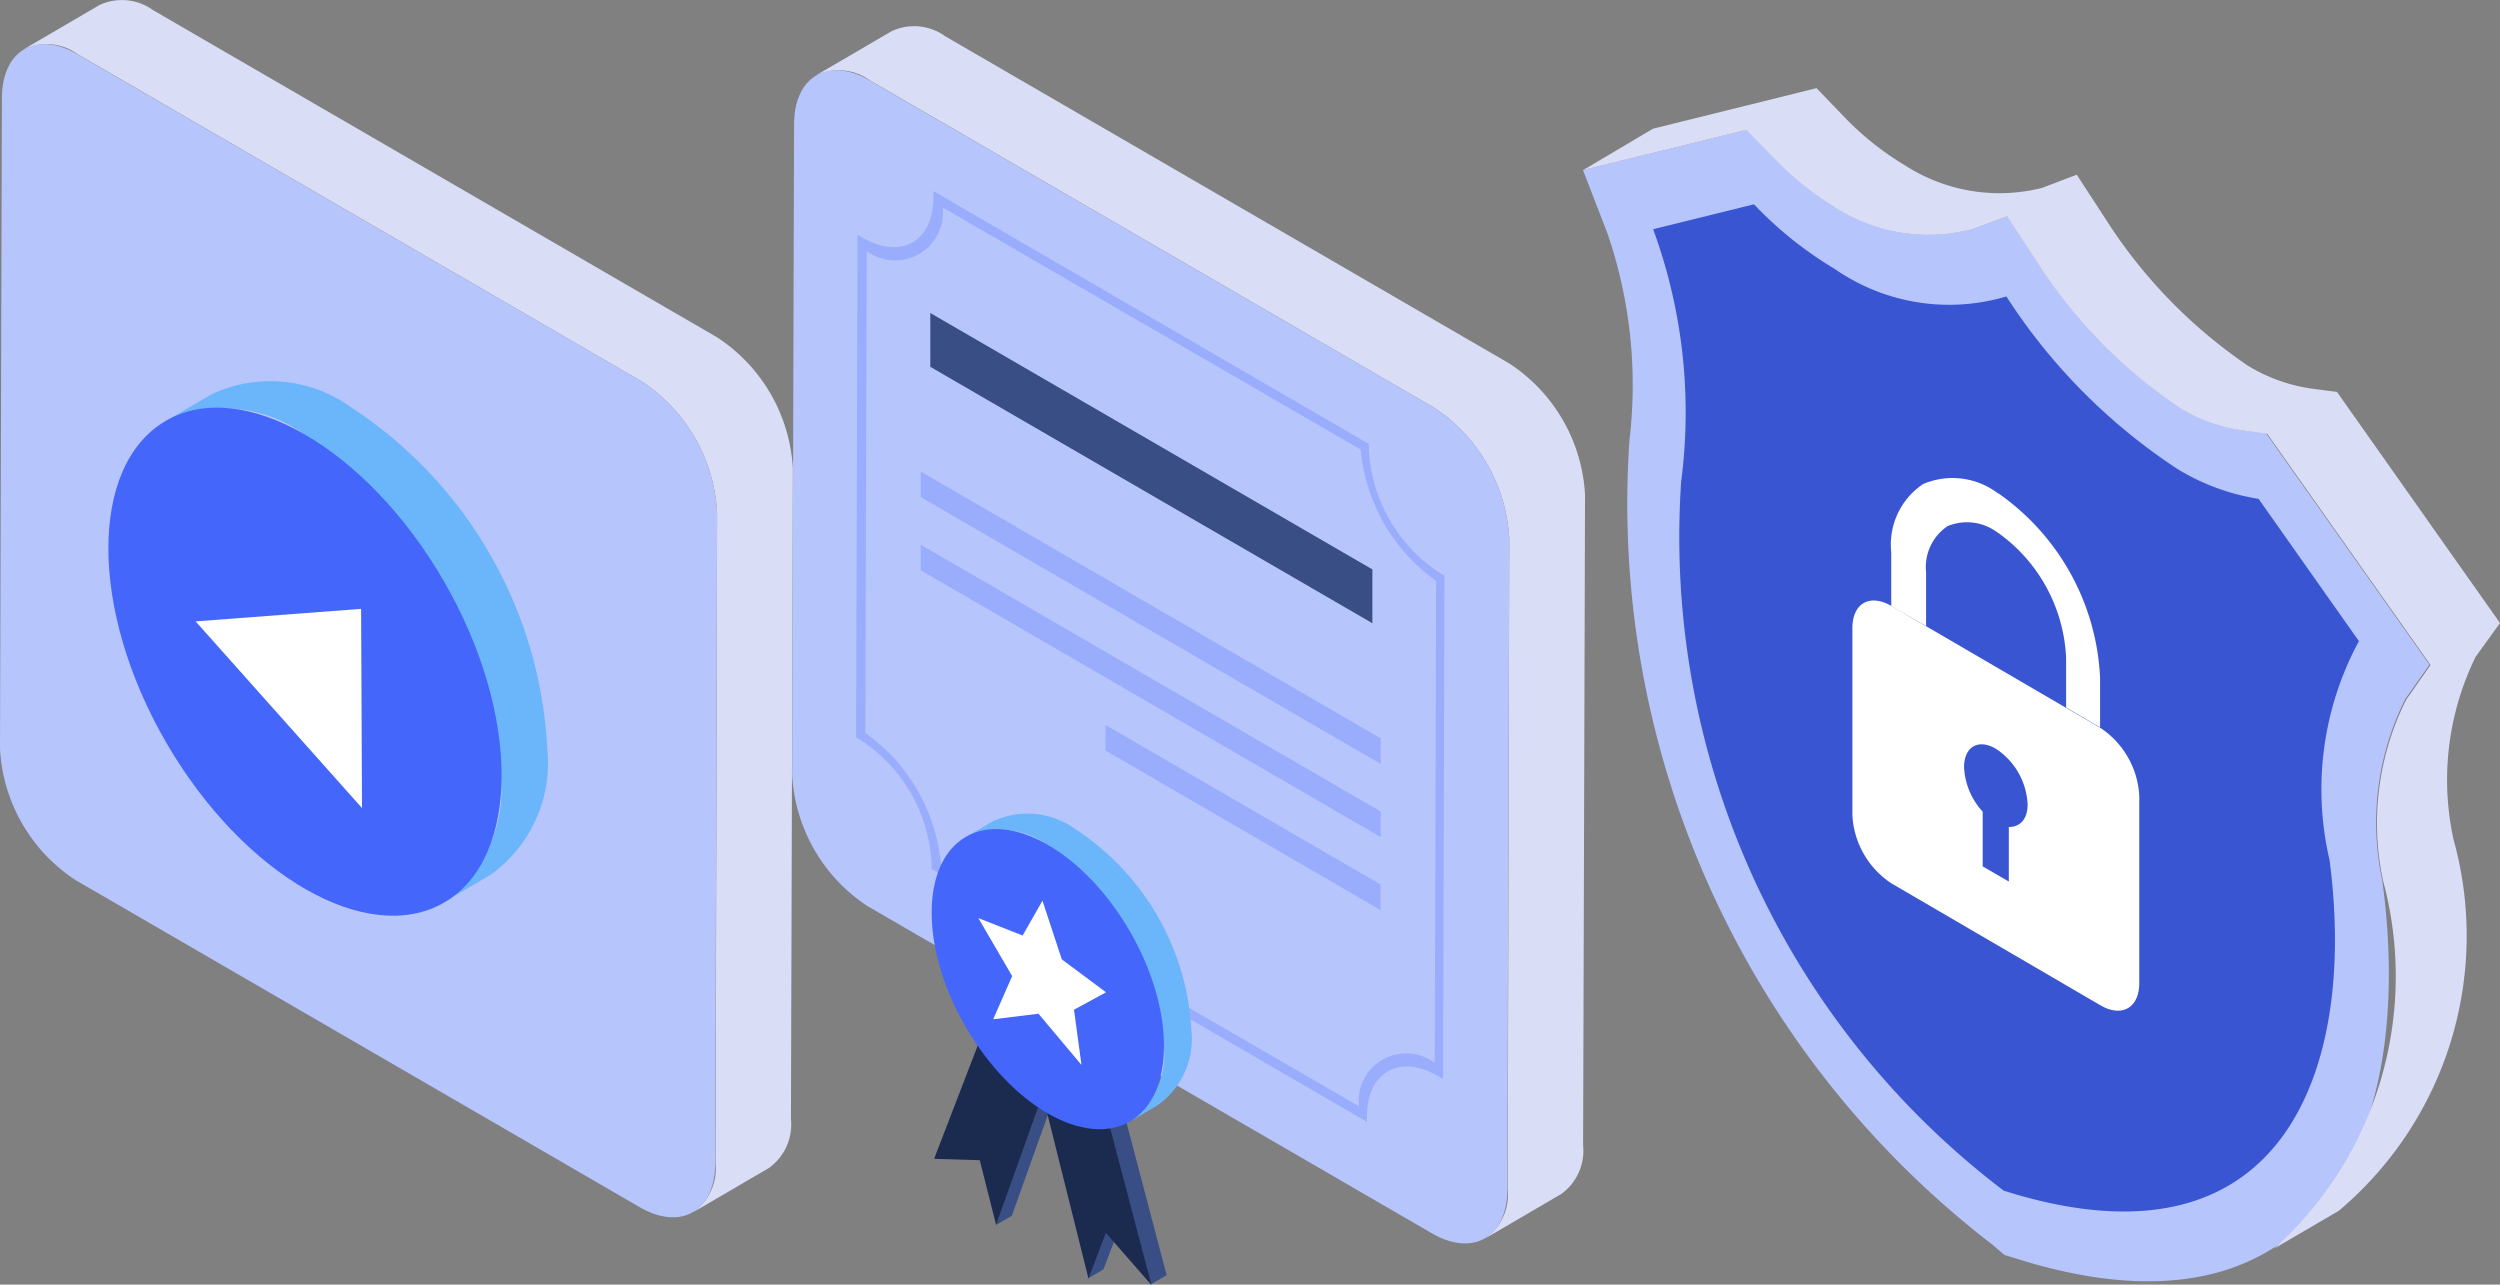 <svg id="A-SDP" xmlns="http://www.w3.org/2000/svg" width="14.353" height="7.375" viewBox="0 0 14.353 7.375">
  <rect x="0" y="0" width="14.353" height="7.375" fill="#808080" stroke="none"/>
  <g id="Grupo_2064" data-name="Grupo 2064" transform="translate(9.088 0.506)">
    <g id="Grupo_2060" data-name="Grupo 2060" transform="translate(0)">
      <g id="Grupo_2059" data-name="Grupo 2059">
        <g id="Grupo_2056" data-name="Grupo 2056" transform="translate(0 0.239)">
          <path id="Caminho_2919" data-name="Caminho 2919" d="M22.95,32.676a1.583,1.583,0,0,0-.132,1.04c.2,1.471-.378,2.716-2.1,2.172l-.069-.021-.069-.059a5.366,5.366,0,0,1-2.084-4.619A2.683,2.683,0,0,0,18.369,30l-.14-.362.939-.231.155.159a1.756,1.756,0,0,0,.353.285.99.99,0,0,0,.789.126l.2-.074.2.306a2.878,2.878,0,0,0,.787.791A.925.925,0,0,0,22,31.13l.152.021.937,1.327Z" transform="translate(-18.229 -29.407)" fill="#b7c5fd"/>
        </g>
        <g id="Grupo_2057" data-name="Grupo 2057" transform="translate(0.003)">
          <path id="Caminho_2920" data-name="Caminho 2920" d="M23.5,31.806l-.936-1.327-.154-.02a.969.969,0,0,1-.355-.129,2.9,2.9,0,0,1-.785-.791l-.2-.307-.2.076h0a1,1,0,0,1-.785-.129,1.68,1.68,0,0,1-.355-.284l-.154-.16-.939.233-.4.237.936-.23.155.159a1.756,1.756,0,0,0,.353.285.99.99,0,0,0,.789.126l.2-.074.2.306a2.878,2.878,0,0,0,.787.791.925.925,0,0,0,.355.131l.152.021.937,1.327-.14.2a1.583,1.583,0,0,0-.132,1.04,2.1,2.1,0,0,1-.625,2.11l.371-.217a2.064,2.064,0,0,0,.658-2.132A1.606,1.606,0,0,1,23.36,32Z" transform="translate(-18.238 -28.735)" fill="#d9ddf6"/>
        </g>
        <g id="Grupo_2058" data-name="Grupo 2058" transform="translate(0.403 0.665)">
          <path id="Caminho_2921" data-name="Caminho 2921" d="M21.406,31.138a3.359,3.359,0,0,0,.983.991,1.27,1.27,0,0,0,.465.171l.576.817a1.788,1.788,0,0,0-.169,1.255c.158,1.186-.251,2.412-1.87,1.9A4.712,4.712,0,0,1,19.539,32.2a3.053,3.053,0,0,0-.161-1.448l.579-.143a2.183,2.183,0,0,0,.465.372A1.151,1.151,0,0,0,21.406,31.138Z" transform="translate(-19.378 -30.607)" fill="#3955d1"/>
        </g>
      </g>
    </g>
    <g id="Grupo_2063" data-name="Grupo 2063" transform="translate(1.546 2.239)">
      <g id="Grupo_2061" data-name="Grupo 2061" transform="translate(0 0.703)">
        <path id="Caminho_2922" data-name="Caminho 2922" d="M24.055,37.744a.5.5,0,0,1,.223.389l0,1.076c0,.142-.1.2-.224.127l-1.2-.7a.5.5,0,0,1-.223-.388l0-1.076c0-.144.1-.2.224-.128Zm-.526.569c.064,0,.108-.044.108-.13a.405.405,0,0,0-.182-.319c-.1-.059-.183-.013-.183.106a.407.407,0,0,0,.107.255v.314l.15.087v-.314" transform="translate(-22.63 -37.013)" fill="#fff"/>
      </g>
      <g id="Grupo_2062" data-name="Grupo 2062" transform="translate(0.229)">
        <path id="Caminho_2923" data-name="Caminho 2923" d="M23.886,35.12l.015.009a1.369,1.369,0,0,1,.576,1.054v.284l-.195-.114V36.07a.933.933,0,0,0-.389-.719l-.011-.007a.289.289,0,0,0-.281-.032.283.283,0,0,0-.123.264v.309l-.2-.114v-.309a.418.418,0,0,1,.183-.392A.43.43,0,0,1,23.886,35.12Z" transform="translate(-23.283 -35.036)" fill="#fff"/>
      </g>
    </g>
  </g>
  <g id="Grupo_2095" data-name="Grupo 2095" transform="translate(4.548 0.15)">
    <g id="Grupo_2084" data-name="Grupo 2084" transform="translate(0)">
      <path id="Caminho_2932" data-name="Caminho 2932" d="M31.908,24.035l-3.236-1.877a.305.305,0,0,0-.309-.03l-.433.253a.305.305,0,0,1,.309.03l3.236,1.877a.962.962,0,0,1,.434.755L31.9,28.777a.307.307,0,0,1-.127.281l.433-.253a.307.307,0,0,0,.127-.281l.011-3.734A.962.962,0,0,0,31.908,24.035Z" transform="translate(-27.792 -22.099)" fill="#d9ddf6"/>
      <g id="Grupo_2077" data-name="Grupo 2077" transform="translate(0 0.253)">
        <path id="Caminho_2933" data-name="Caminho 2933" d="M32.836,24.746a.962.962,0,0,1,.434.755l-.011,3.734c0,.278-.2.39-.436.251L29.587,27.61a.962.962,0,0,1-.434-.755l.011-3.734c0-.278.2-.39.436-.251Z" transform="translate(-29.153 -22.81)" fill="#b7c5fd"/>
      </g>
      <g id="Grupo_2083" data-name="Grupo 2083" transform="translate(0.367 0.946)">
        <g id="Grupo_2078" data-name="Grupo 2078">
          <path id="Caminho_2934" data-name="Caminho 2934" d="M30.224,25.029l-.026-.015L30.19,27.9l.026.015a.9.9,0,0,1,.407.708v.032l2.5,1.452V30.08c0-.26.185-.365.41-.235l.027.016.008-2.89-.027-.016a.9.9,0,0,1-.407-.708v-.032l-2.5-1.452v.032C30.633,25.054,30.45,25.159,30.224,25.029Zm.019,2.845.008-2.767a.274.274,0,0,0,.436-.25l2.4,1.39a1.04,1.04,0,0,0,.433.754l-.008,2.767a.273.273,0,0,0-.435.249l-2.4-1.39a1.038,1.038,0,0,0-.434-.753" transform="translate(-30.19 -24.762)" fill="#9aadfd"/>
        </g>
        <g id="Grupo_2079" data-name="Grupo 2079" transform="translate(1.431 3.066)">
          <path id="Caminho_2935" data-name="Caminho 2935" d="M31.244,33.39v.147l1.579.916v-.147Z" transform="translate(-31.243 -33.39)" fill="#9aadfd"/>
        </g>
        <g id="Grupo_2080" data-name="Grupo 2080" transform="translate(0.371 1.613)">
          <path id="Caminho_2936" data-name="Caminho 2936" d="M31.237,29.3v.147l2.641,1.532v-.147Z" transform="translate(-31.237 -29.302)" fill="#9aadfd"/>
        </g>
        <g id="Grupo_2081" data-name="Grupo 2081" transform="translate(0.37 2.031)">
          <path id="Caminho_2937" data-name="Caminho 2937" d="M31.241,30.479v.147l2.641,1.532v-.147Z" transform="translate(-31.24 -30.479)" fill="#9aadfd"/>
        </g>
        <g id="Grupo_2082" data-name="Grupo 2082" transform="translate(0.425 0.701)">
          <path id="Caminho_2938" data-name="Caminho 2938" d="M31.374,26.736v.309l2.538,1.472v-.309Z" transform="translate(-31.373 -26.736)" fill="#384e85"/>
        </g>
      </g>
    </g>
    <g id="Grupo_2094" data-name="Grupo 2094" transform="translate(0.522 4.382)">
      <g id="Grupo_2088" data-name="Grupo 2088" transform="translate(0.292 1.06)">
        <g id="Grupo_2087" data-name="Grupo 2087" transform="translate(0)">
          <g id="Grupo_2085" data-name="Grupo 2085" transform="translate(0.356)">
            <path id="Caminho_2939" data-name="Caminho 2939" d="M35.643,41.452l-.1.262-.091.053.1-.262Z" transform="translate(-34.926 -40.018)" fill="#384e85"/>
            <path id="Caminho_2940" data-name="Caminho 2940" d="M36.739,39.274l.091-.053-.267.747-.091.053Z" transform="translate(-36.472 -38.58)" fill="#384e85"/>
            <path id="Caminho_2941" data-name="Caminho 2941" d="M34.806,37.417l.473.274.383,1.455-.091.053-.383-1.455-.473-.274Z" transform="translate(-34.682 -37.417)" fill="#384e85"/>
          </g>
          <g id="Grupo_2086" data-name="Grupo 2086" transform="translate(0 0.053)">
            <path id="Caminho_2942" data-name="Caminho 2942" d="M35.361,37.567l-.388,1.008.262.008.094.372.267-.747.263,1.054.1-.262.262.3-.383-1.455Z" transform="translate(-34.972 -37.567)" fill="#1b2a4f"/>
          </g>
        </g>
      </g>
      <g id="Grupo_2093" data-name="Grupo 2093" transform="translate(0 0)">
        <g id="Grupo_2092" data-name="Grupo 2092" transform="translate(0 0)">
          <g id="Grupo_2089" data-name="Grupo 2089" transform="translate(0.473 0.136)">
            <path id="Caminho_2943" data-name="Caminho 2943" d="M35.608,36.064a.467.467,0,0,1-.194.429l-.158.092a.467.467,0,0,0,.194-.429A1.473,1.473,0,0,0,34.785,35a.469.469,0,0,0-.474-.046l.158-.092a.469.469,0,0,1,.474.046A1.473,1.473,0,0,1,35.608,36.064Z" transform="translate(-34.311 -34.815)" fill="#6bb5fb"/>
          </g>
          <g id="Grupo_2090" data-name="Grupo 2090">
            <path id="Caminho_3003" data-name="Caminho 3003" d="M.944,1.091c.521,0,.943-.242.942-.543S1.463,0,.942,0,0,.242,0,.543.423,1.09.944,1.091Z" transform="translate(0.948 2.179) rotate(-120.162)" fill="#4466fb"/>
          </g>
          <g id="Grupo_2091" data-name="Grupo 2091" transform="translate(0.547 0.639)">
            <path id="Caminho_2944" data-name="Caminho 2944" d="M36.063,36.233l-.114.2-.254-.1.194.333-.109.248.26-.032.247.294-.043-.317.184-.1-.254-.189Z" transform="translate(-35.695 -36.233)" fill="#fff"/>
          </g>
        </g>
      </g>
    </g>
  </g>
  <g id="Grupo_2151" data-name="Grupo 2151" transform="translate(0)">
    <g id="Grupo_2084-2" data-name="Grupo 2084" transform="translate(0)">
      <path id="Caminho_2932-2" data-name="Caminho 2932" d="M31.908,24.035l-3.236-1.877a.305.305,0,0,0-.309-.03l-.433.253a.305.305,0,0,1,.309.03l3.236,1.877a.962.962,0,0,1,.434.755L31.9,28.777a.307.307,0,0,1-.127.281l.433-.253a.307.307,0,0,0,.127-.281l.011-3.734A.962.962,0,0,0,31.908,24.035Z" transform="translate(-27.792 -22.099)" fill="#d9ddf6"/>
      <path id="Caminho_2933-2" data-name="Caminho 2933" d="M32.836,24.746a.962.962,0,0,1,.434.755l-.011,3.734c0,.278-.2.39-.436.251L29.587,27.61a.962.962,0,0,1-.434-.755l.011-3.734c0-.278.2-.39.436-.251Z" transform="translate(-29.153 -22.557)" fill="#b7c5fd"/>
    </g>
    <g id="Grupo_2090-2" data-name="Grupo 2090" transform="translate(0.153 1.957)">
      <path id="Caminho_2943-2" data-name="Caminho 2943" d="M36.5,36.927a.79.79,0,0,1-.328.726l-.267.156a.79.79,0,0,0,.328-.726,2.492,2.492,0,0,0-1.124-1.958.793.793,0,0,0-.8-.078l.267-.156a.793.793,0,0,1,.8.078A2.492,2.492,0,0,1,36.5,36.927Z" transform="translate(-33.511 -34.586)" fill="#6bb5fb"/>
      <path id="Caminho_3004" data-name="Caminho 3004" d="M1.6,1.844c.881,0,1.595-.41,1.594-.919S2.475,0,1.594,0,0,.41,0,.919.716,1.843,1.6,1.844Z" transform="translate(1.603 3.686) rotate(-120.162)" fill="#4466fb"/>
    </g>
    <g id="Grupo_2152" data-name="Grupo 2152" transform="matrix(0.985, 0.174, -0.174, 0.985, 1.164, 3.335)">
      <path id="Caminho_1967" data-name="Caminho 1967" d="M.923,0,0,.236l1.127.889Z" transform="translate(0 0)" fill="#fff"/>
    </g>
  </g>
</svg>
